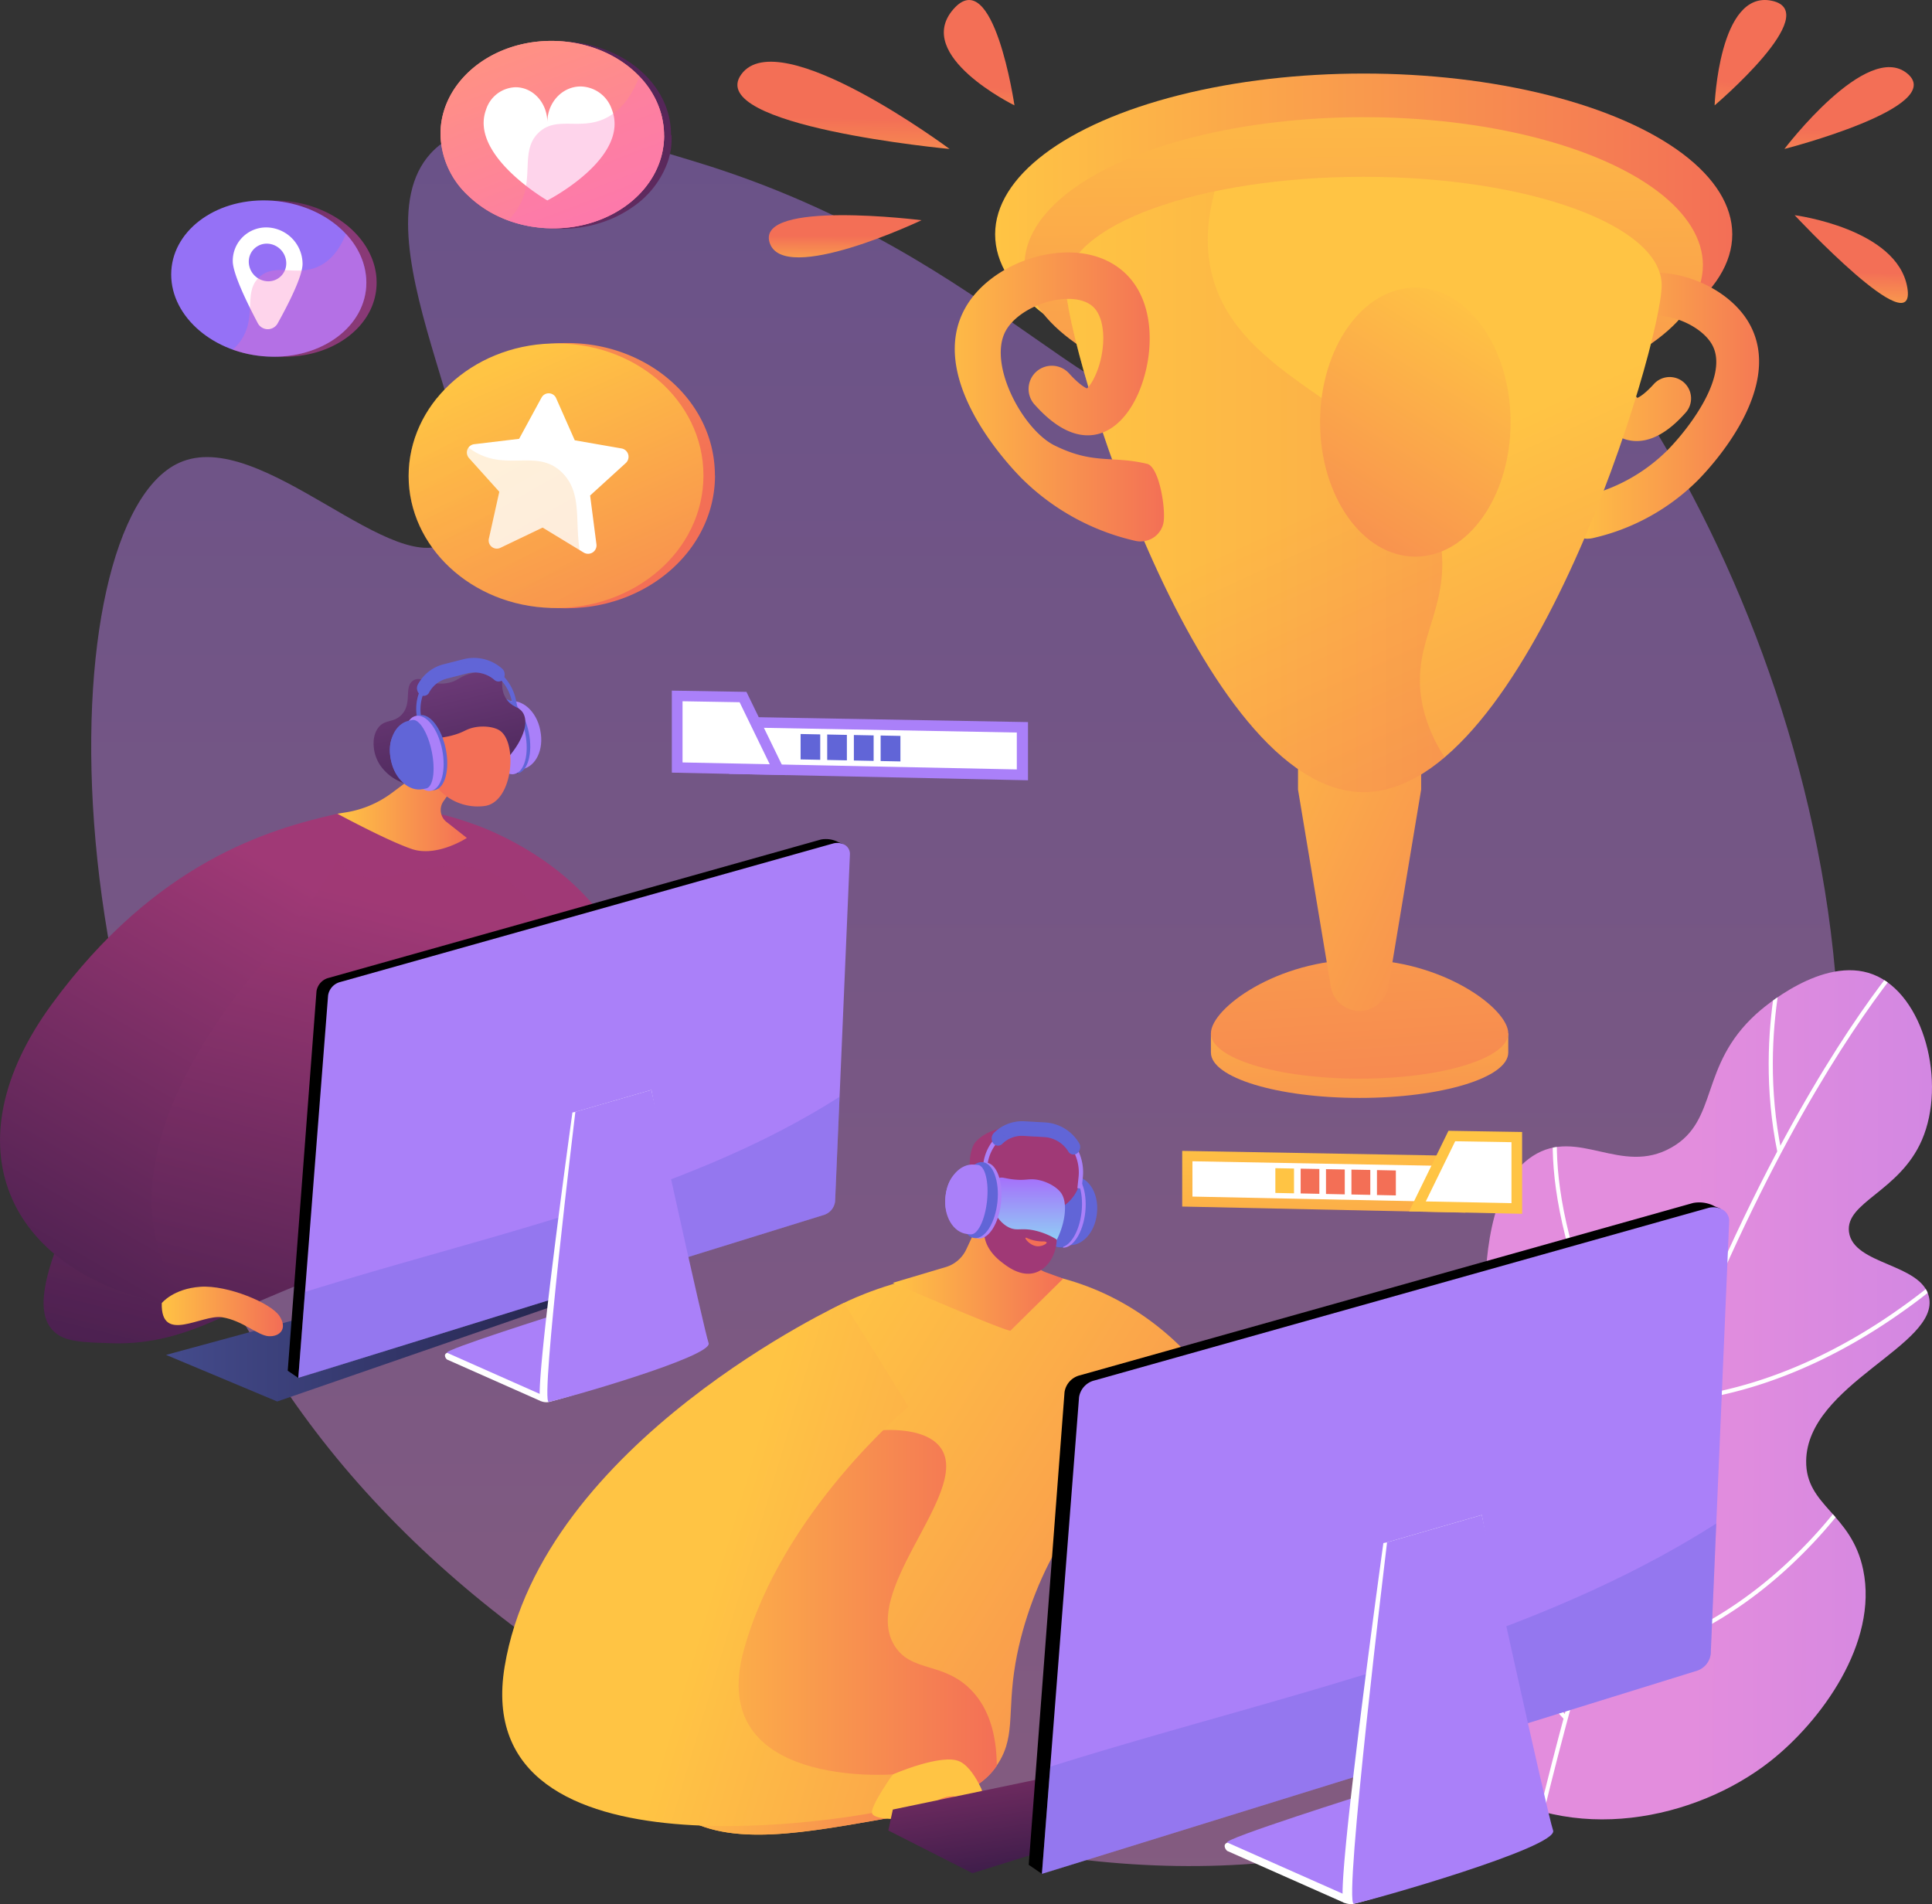 <svg xmlns="http://www.w3.org/2000/svg" xmlns:xlink="http://www.w3.org/1999/xlink" width="567.069" height="558.954" viewBox="0 0 567.069 558.954">
  <rect x="0" y="0" width="567.069" height="558.954" fill="#333333" stroke="none"/>
  <defs>
    <linearGradient id="linear-gradient" x1="0.573" y1="0.5" x2="2.494" y2="0.513" gradientUnits="objectBoundingBox">
      <stop offset="0" stop-color="#e38ddd"/>
      <stop offset="1" stop-color="#9571f6"/>
    </linearGradient>
    <linearGradient id="linear-gradient-2" x1="0.5" x2="0.5" y2="1" gradientUnits="objectBoundingBox">
      <stop offset="0" stop-color="#b37cff"/>
      <stop offset="1" stop-color="#f895e7"/>
    </linearGradient>
    <clipPath id="clip-path">
      <path id="Trazado_3497" data-name="Trazado 3497" d="M384.77,488.36c-31.464-21.91-37.043-70.238-22.456-83.687,7.584-6.992,17.48-1.651,24.346-9.987,7.6-9.224-.8-20.349-.194-45.254.307-12.868.877-36.212,14.257-44.821,13.266-8.541,25.907,5.922,40.676-2.471,13.972-7.937,7.994-23.891,24.916-39.241,1.571-1.423,19.484-17.286,34.276-11.558,15.031,5.819,21.557,31.874,14.314,48.6-6.582,15.191-22.581,18.231-21.4,27.023,1.3,9.679,21.169,9.167,23.458,18.994,3.314,14.189-35.768,25.622-36.03,48.2-.159,13.278,13.289,15.282,16.74,31.953,4.452,21.511-12.469,44.593-27.432,56.3-21.682,16.979-58.213,24.939-85.474,5.956Z" transform="translate(-354.652 -250.099)" fill="url(#linear-gradient)"/>
    </clipPath>
    <linearGradient id="linear-gradient-4" x1="0.196" y1="0.386" x2="1.222" y2="0.951" gradientUnits="objectBoundingBox">
      <stop offset="0" stop-color="#ffc444"/>
      <stop offset="1" stop-color="#f36f56"/>
    </linearGradient>
    <linearGradient id="linear-gradient-5" x1="0" y1="0.5" x2="1" y2="0.5" xlink:href="#linear-gradient-4"/>
    <linearGradient id="linear-gradient-6" x1="0.537" y1="0.486" x2="2.152" y2="1.096" xlink:href="#linear-gradient-4"/>
    <linearGradient id="linear-gradient-7" x1="0.933" y1="0.5" x2="0.942" y2="0.5" xlink:href="#linear-gradient-4"/>
    <linearGradient id="linear-gradient-8" x1="0.775" y1="0.927" x2="0.14" y2="-0.379" gradientUnits="objectBoundingBox">
      <stop offset="0" stop-color="#311944"/>
      <stop offset="1" stop-color="#a03976"/>
    </linearGradient>
    <linearGradient id="linear-gradient-9" x1="0" y1="0.5" x2="1" y2="0.5" xlink:href="#linear-gradient-4"/>
    <linearGradient id="linear-gradient-10" x1="38.963" y1="-7.506" x2="38.564" y2="-7.161" gradientUnits="objectBoundingBox">
      <stop offset="0" stop-color="#aa80f9"/>
      <stop offset="1" stop-color="#6165d7"/>
    </linearGradient>
    <linearGradient id="linear-gradient-11" x1="42.13" y1="-6.345" x2="42.977" y2="-7.23" xlink:href="#linear-gradient-10"/>
    <linearGradient id="linear-gradient-12" x1="408.985" y1="-6.682" x2="410.367" y2="-6.727" gradientUnits="objectBoundingBox">
      <stop offset="0" stop-color="#444b8c"/>
      <stop offset="1" stop-color="#3e4177"/>
    </linearGradient>
    <linearGradient id="linear-gradient-13" x1="21.98" y1="-14.423" x2="21.758" y2="-13.892" xlink:href="#linear-gradient-10"/>
    <linearGradient id="linear-gradient-14" x1="77.063" y1="-12.491" x2="78.046" y2="-12.491" gradientUnits="objectBoundingBox">
      <stop offset="0" stop-color="#6165d7"/>
      <stop offset="1" stop-color="#aa80f9"/>
    </linearGradient>
    <linearGradient id="linear-gradient-15" x1="143.714" y1="3.439" x2="143.714" y2="3.43" xlink:href="#linear-gradient-8"/>
    <linearGradient id="linear-gradient-16" x1="0.5" x2="0.5" y2="1" gradientUnits="objectBoundingBox">
      <stop offset="0" stop-color="#a56ffb"/>
      <stop offset="1" stop-color="#85fff1"/>
    </linearGradient>
    <linearGradient id="linear-gradient-17" x1="195.899" y1="3.571" x2="195.899" y2="3.56" xlink:href="#linear-gradient-8"/>
    <linearGradient id="linear-gradient-18" x1="750.169" y1="34.351" x2="750.169" y2="34.224" xlink:href="#linear-gradient-4"/>
    <linearGradient id="linear-gradient-19" x1="13.825" y1="-23.185" x2="14.134" y2="-24.216" xlink:href="#linear-gradient-10"/>
    <linearGradient id="linear-gradient-20" x1="15.989" y1="-45.759" x2="15.913" y2="-45.087" xlink:href="#linear-gradient-10"/>
    <linearGradient id="linear-gradient-21" x1="15.98" y1="-52.817" x2="15.903" y2="-52.041" xlink:href="#linear-gradient-10"/>
    <linearGradient id="linear-gradient-22" x1="21.172" y1="-13.291" x2="21.668" y2="-13.291" xlink:href="#linear-gradient-10"/>
    <linearGradient id="linear-gradient-23" x1="41.593" y1="-6.285" x2="40.805" y2="-6.052" xlink:href="#linear-gradient-10"/>
    <linearGradient id="linear-gradient-24" x1="37.722" y1="-6.972" x2="38.707" y2="-6.972" xlink:href="#linear-gradient-10"/>
    <linearGradient id="linear-gradient-25" x1="62.566" y1="-9.881" x2="63.548" y2="-9.881" xlink:href="#linear-gradient-10"/>
    <linearGradient id="linear-gradient-26" y1="0.5" x2="1" y2="0.5" gradientUnits="objectBoundingBox">
      <stop offset="0" stop-color="#444b8c"/>
      <stop offset="1" stop-color="#26264f"/>
    </linearGradient>
    <linearGradient id="linear-gradient-27" x1="0.309" y1="1.352" x2="0.635" y2="0.214" xlink:href="#linear-gradient-8"/>
    <linearGradient id="linear-gradient-28" x1="0.322" y1="1.354" x2="0.675" y2="0.195" xlink:href="#linear-gradient-8"/>
    <linearGradient id="linear-gradient-29" x1="0.052" y1="1.329" x2="0.603" y2="0.087" xlink:href="#linear-gradient-8"/>
    <linearGradient id="linear-gradient-30" x1="0" y1="0.5" x2="1" y2="0.5" xlink:href="#linear-gradient-4"/>
    <linearGradient id="linear-gradient-31" x1="0" y1="0.5" x2="1" y2="0.5" xlink:href="#linear-gradient-4"/>
    <linearGradient id="linear-gradient-32" x1="-56.413" y1="10.844" x2="-56.8" y2="11.19" xlink:href="#linear-gradient-10"/>
    <linearGradient id="linear-gradient-33" x1="-61.937" y1="10.549" x2="-61.122" y2="9.655" xlink:href="#linear-gradient-10"/>
    <linearGradient id="linear-gradient-34" x1="-620.292" y1="10.036" x2="-618.899" y2="9.991" xlink:href="#linear-gradient-12"/>
    <linearGradient id="linear-gradient-35" x1="-61.13" y1="9.936" x2="-61.553" y2="10.204" xlink:href="#linear-gradient-10"/>
    <linearGradient id="linear-gradient-36" x1="-114.393" y1="18.539" x2="-113.448" y2="18.539" xlink:href="#linear-gradient-14"/>
    <linearGradient id="linear-gradient-37" x1="0.839" y1="1.659" x2="0.375" y2="0.138" gradientUnits="objectBoundingBox">
      <stop offset="0" stop-color="#311944"/>
      <stop offset="1" stop-color="#6b3976"/>
    </linearGradient>
    <linearGradient id="linear-gradient-38" x1="155.811" y1="-86.295" x2="155.777" y2="-83.145" xlink:href="#linear-gradient-4"/>
    <linearGradient id="linear-gradient-39" x1="-24.673" y1="-3.948" x2="-24.363" y2="-4.889" xlink:href="#linear-gradient-10"/>
    <linearGradient id="linear-gradient-40" x1="-28.277" y1="-9.115" x2="-28.354" y2="-8.523" xlink:href="#linear-gradient-10"/>
    <linearGradient id="linear-gradient-41" x1="-28.283" y1="-10.696" x2="-28.36" y2="-10.01" xlink:href="#linear-gradient-10"/>
    <linearGradient id="linear-gradient-42" x1="-61.538" y1="9.991" x2="-60.594" y2="9.991" xlink:href="#linear-gradient-10"/>
    <linearGradient id="linear-gradient-43" x1="-65.042" y1="9.93" x2="-65.846" y2="10.162" xlink:href="#linear-gradient-10"/>
    <linearGradient id="linear-gradient-44" x1="-56.652" y1="10.736" x2="-55.697" y2="10.736" xlink:href="#linear-gradient-10"/>
    <linearGradient id="linear-gradient-45" x1="-93.165" y1="14.797" x2="-92.22" y2="14.797" xlink:href="#linear-gradient-10"/>
    <linearGradient id="linear-gradient-46" x1="-11.643" y1="0.186" x2="-12.164" y2="1.002" xlink:href="#linear-gradient-10"/>
    <linearGradient id="linear-gradient-47" x1="-12.566" y1="0.5" x2="-11.566" y2="0.5" xlink:href="#linear-gradient-10"/>
    <linearGradient id="linear-gradient-48" x1="-40.81" y1="-0.031" x2="-41.727" y2="1.058" xlink:href="#linear-gradient-10"/>
    <linearGradient id="linear-gradient-49" x1="-42.026" y1="0.126" x2="-42.689" y2="1.57" xlink:href="#linear-gradient-10"/>
    <linearGradient id="linear-gradient-50" x1="-11.738" y1="0.186" x2="-12.259" y2="1.002" xlink:href="#linear-gradient-10"/>
    <linearGradient id="linear-gradient-51" x1="-12.662" y1="0.5" x2="-11.662" y2="0.5" xlink:href="#linear-gradient-10"/>
    <linearGradient id="linear-gradient-52" x1="-41.141" y1="-0.03" x2="-42.059" y2="1.058" xlink:href="#linear-gradient-10"/>
    <linearGradient id="linear-gradient-53" x1="-42.353" y1="0.126" x2="-43.016" y2="1.57" xlink:href="#linear-gradient-10"/>
    <linearGradient id="linear-gradient-54" x1="0.339" y1="-0.493" x2="0.767" y2="2.282" xlink:href="#linear-gradient-4"/>
    <linearGradient id="linear-gradient-55" x1="-0.166" y1="-3.265" x2="0.908" y2="2.993" xlink:href="#linear-gradient-4"/>
    <linearGradient id="linear-gradient-56" x1="-0.487" y1="-0.696" x2="2.104" y2="1.978" xlink:href="#linear-gradient-4"/>
    <linearGradient id="linear-gradient-57" x1="0" y1="0.5" x2="1" y2="0.5" xlink:href="#linear-gradient-4"/>
    <linearGradient id="linear-gradient-58" x1="0.476" y1="-0.389" x2="0.548" y2="2.304" xlink:href="#linear-gradient-4"/>
    <linearGradient id="linear-gradient-59" x1="0" y1="0.5" x2="1" y2="0.5" xlink:href="#linear-gradient-4"/>
    <linearGradient id="linear-gradient-60" x1="0.602" y1="0.458" x2="1.137" y2="1.668" xlink:href="#linear-gradient-4"/>
    <linearGradient id="linear-gradient-61" x1="0" y1="0.5" x2="1" y2="0.5" xlink:href="#linear-gradient-4"/>
    <linearGradient id="linear-gradient-62" x1="0" y1="0.5" x2="1" y2="0.5" xlink:href="#linear-gradient-4"/>
    <linearGradient id="linear-gradient-63" x1="0.726" y1="-0.008" x2="-0.022" y2="1.671" xlink:href="#linear-gradient-4"/>
    <linearGradient id="linear-gradient-64" x1="0.478" y1="1.572" x2="0.497" y2="0.756" xlink:href="#linear-gradient-4"/>
    <linearGradient id="linear-gradient-65" x1="0.476" y1="1.85" x2="0.492" y2="0.85" xlink:href="#linear-gradient-4"/>
    <linearGradient id="linear-gradient-66" x1="0.456" y1="1.823" x2="0.492" y2="0.832" xlink:href="#linear-gradient-4"/>
    <linearGradient id="linear-gradient-67" x1="0.447" y1="1.643" x2="0.485" y2="0.783" xlink:href="#linear-gradient-4"/>
    <linearGradient id="linear-gradient-68" x1="0.4" y1="1.764" x2="0.48" y2="0.816" xlink:href="#linear-gradient-4"/>
    <linearGradient id="linear-gradient-69" x1="0.412" y1="1.688" x2="0.489" y2="0.788" xlink:href="#linear-gradient-4"/>
    <linearGradient id="linear-gradient-70" x1="-0.164" y1="-0.988" x2="0.574" y2="0.666" xlink:href="#linear-gradient-4"/>
    <linearGradient id="linear-gradient-71" x1="0.306" y1="0.097" x2="1.026" y2="1.586" xlink:href="#linear-gradient-4"/>
    <linearGradient id="linear-gradient-72" x1="0.162" y1="-0.012" x2="1.216" y2="1.958" xlink:href="#linear-gradient-4"/>
    <linearGradient id="linear-gradient-73" x1="1.222" y1="-1.643" x2="-0.279" y2="2.821" gradientUnits="objectBoundingBox">
      <stop offset="0" stop-color="#311944"/>
      <stop offset="1" stop-color="#893976"/>
    </linearGradient>
    <linearGradient id="linear-gradient-74" x1="0.314" y1="0.088" x2="1.003" y2="1.612" gradientUnits="objectBoundingBox">
      <stop offset="0" stop-color="#ff9085"/>
      <stop offset="1" stop-color="#fb6fbb"/>
    </linearGradient>
    <linearGradient id="linear-gradient-76" x1="-93.966" y1="-0.017" x2="-93" y2="1.976" xlink:href="#linear-gradient-74"/>
    <linearGradient id="linear-gradient-77" x1="-0.008" y1="0.35" x2="0.749" y2="0.573" xlink:href="#linear-gradient-73"/>
    <linearGradient id="linear-gradient-78" x1="-71.765" y1="0.094" x2="-71.116" y2="1.596" xlink:href="#linear-gradient"/>
    <linearGradient id="linear-gradient-79" x1="-105.489" y1="-0.027" x2="-104.561" y2="2" xlink:href="#linear-gradient-74"/>
    <linearGradient id="linear-gradient-80" x1="3.058" y1="-0.933" x2="4.17" y2="4.439" xlink:href="#linear-gradient-4"/>
    <linearGradient id="linear-gradient-81" x1="7.39" y1="0.123" x2="8.678" y2="1.972" xlink:href="#linear-gradient-4"/>
    <linearGradient id="linear-gradient-82" x1="418.63" y1="0.5" x2="419.628" y2="0.5" xlink:href="#linear-gradient-4"/>
    <linearGradient id="linear-gradient-83" x1="46.45" y1="-1.461" x2="39.745" y2="3.337" xlink:href="#linear-gradient-4"/>
    <linearGradient id="linear-gradient-84" x1="45.576" y1="-0.968" x2="38.882" y2="3.834" xlink:href="#linear-gradient-4"/>
    <linearGradient id="linear-gradient-85" x1="44.706" y1="-0.472" x2="38.023" y2="4.333" xlink:href="#linear-gradient-4"/>
    <linearGradient id="linear-gradient-86" x1="43.928" y1="0.025" x2="37.244" y2="4.825" xlink:href="#linear-gradient-4"/>
    <linearGradient id="linear-gradient-87" x1="29.077" y1="-0.912" x2="30.146" y2="4.383" xlink:href="#linear-gradient-10"/>
    <linearGradient id="linear-gradient-88" x1="77.788" y1="0.136" x2="79.043" y2="1.938" xlink:href="#linear-gradient-10"/>
    <linearGradient id="linear-gradient-89" x1="437.909" y1="-1.518" x2="431.195" y2="3.421" xlink:href="#linear-gradient-10"/>
    <linearGradient id="linear-gradient-90" x1="440.782" y1="-1.007" x2="434.069" y2="3.928" xlink:href="#linear-gradient-10"/>
    <linearGradient id="linear-gradient-91" x1="444.535" y1="-0.497" x2="437.811" y2="4.434" xlink:href="#linear-gradient-10"/>
    <linearGradient id="linear-gradient-92" x1="447.427" y1="0.014" x2="440.706" y2="4.94" xlink:href="#linear-gradient-10"/>
  </defs>
  <g id="Grupo_1928" data-name="Grupo 1928" transform="translate(-1011.147 -199.637)">
    <path id="Trazado_3146" data-name="Trazado 3146" d="M177.652,11.139c-26.232-8-62.857-19.157-78.033-2.518-23.714,26,25.432,97.426,6.193,113.331-16.23,13.417-55.864-33.559-80.037-22.516-38.283,17.488-41.744,182.306,44.116,289.473,87.919,109.735,275.117,166.041,375.3,81.85,74.872-62.921,69.15-177.426,67.571-209.033C506.109,128.64,416.868,10.087,378.305,19.954c-22.808,5.835-14.641,53.205-44.48,63.978-34.9,12.6-65.558-45.176-156.176-72.792Z" transform="translate(1037.918 236.067)" opacity="0.419" fill="url(#linear-gradient-2)"/>
    <g id="catalogoTRC" transform="translate(1011.143 199.636)" style="mix-blend-mode: normal;isolation: isolate">
      <g id="b" transform="translate(0.004 0)">
        <g id="c">
          <g id="Grupo_1811" data-name="Grupo 1811" transform="translate(403.854 284.8)">
            <path id="Trazado_3490" data-name="Trazado 3490" d="M384.77,488.36c-31.464-21.91-37.043-70.238-22.456-83.687,7.584-6.992,17.48-1.651,24.346-9.987,7.6-9.224-.8-20.349-.194-45.254.307-12.868.877-36.212,14.257-44.821,13.266-8.541,25.907,5.922,40.676-2.471,13.972-7.937,7.994-23.891,24.916-39.241,1.571-1.423,19.484-17.286,34.276-11.558,15.031,5.819,21.557,31.874,14.314,48.6-6.582,15.191-22.581,18.231-21.4,27.023,1.3,9.679,21.169,9.167,23.458,18.994,3.314,14.189-35.768,25.622-36.03,48.2-.159,13.278,13.289,15.282,16.74,31.953,4.452,21.511-12.469,44.593-27.432,56.3-21.682,16.979-58.213,24.939-85.474,5.956Z" transform="translate(-354.652 -250.099)" fill="url(#linear-gradient)"/>
            <g id="Grupo_1810" data-name="Grupo 1810" clip-path="url(#clip-path)">
              <g id="Grupo_1809" data-name="Grupo 1809" transform="translate(3.995 -14.256)" style="mix-blend-mode: soft-light;isolation: isolate">
                <path id="Trazado_3491" data-name="Trazado 3491" d="M395.624,510.132l-1.184-.273c10.67-45.823,23.31-88.424,37.545-126.595,11.4-30.553,23.834-58.349,36.987-82.65,22.411-41.393,39.332-58.463,39.5-58.634l.854.865c-.171.171-17,17.161-39.332,58.429-20.611,38.091-50.242,105.254-74.372,208.858Z" transform="translate(-353.126 -236.97)" fill="#fff"/>
                <path id="Trazado_3492" data-name="Trazado 3492" d="M458.442,305.267c-7.527-36.907,3.94-67.38,4.054-67.687l1.139.433c-.114.3-11.456,30.462-4,67l-1.2.239Z" transform="translate(-344.601 -237.58)" fill="#fff"/>
                <path id="Trazado_3493" data-name="Trazado 3493" d="M429.031,383.095c-20.3-35.654-26.556-61.117-28.23-76.2-1.822-16.432,1.161-24.3,1.287-24.62l1.127.444c-.034.08-3.006,8.005-1.2,24.187,1.674,14.952,7.9,40.209,28.059,75.6l-1.059.6Z" transform="translate(-352.325 -231.379)" fill="#fff"/>
                <path id="Trazado_3494" data-name="Trazado 3494" d="M409.449,454.88c-48.59-52.758-51.266-94.972-51.289-95.393l1.218-.057c0,.1.729,11.046,7.709,28.537,6.149,15.407,18.641,39.378,43.25,66.093l-.888.82Z" transform="translate(-358.16 -220.674)" fill="#fff"/>
                <path id="Trazado_3495" data-name="Trazado 3495" d="M442.621,366.1a111.783,111.783,0,0,1-12.72,1.708l-.091-1.207c28.389-2.129,52.553-15.453,67.824-26.26a165.841,165.841,0,0,0,26.6-23.162l.922.8a166.625,166.625,0,0,1-26.818,23.356c-13.061,9.247-32.591,20.315-55.719,24.779Z" transform="translate(-348.219 -226.536)" fill="#fff"/>
                <path id="Trazado_3496" data-name="Trazado 3496" d="M414.291,436.6q-3.348.649-6.832,1.059l-.148-1.207c29.471-3.519,51.369-20.076,64.544-33.354a137.134,137.134,0,0,0,21.761-28.252l1.07.569a137.843,137.843,0,0,1-21.966,28.537c-12.276,12.367-32.056,27.558-58.429,32.637Z" transform="translate(-351.341 -218.534)" fill="#fff"/>
              </g>
            </g>
          </g>
          <g id="Grupo_1829" data-name="Grupo 1829" transform="translate(0 193.104)">
            <g id="Grupo_1818" data-name="Grupo 1818" transform="translate(147.411 136.012)">
              <path id="Trazado_3498" data-name="Trazado 3498" d="M315.521,473.578c7.561-5.25,23.595-18.038,30.723-39.913,11.308-34.686-5.045-75.977-37.066-95.347-37.943-22.969-78.972-3.7-83.948-1.264-28.389,13.915-40.255,38.524-46.882,52.268-11.638,24.13-27.66,75.863-4.122,95.985,13.779,11.775,35.552,7.971,61.139,3.5,25.9-4.521,32.534-12.913,34.208-15.214,6.354-8.757,3.382-15.533,5.99-30.735,4.236-24.62,19.757-51.79,31.555-50.925,9.611.706,16.546,20,17.81,33.229,2.152,22.57-11.091,39.2-14.622,43.364,1.731,1.685,3.462,3.382,5.193,5.067Z" transform="translate(-124.923 -283.721)" fill="url(#linear-gradient-4)"/>
              <path id="Trazado_3499" data-name="Trazado 3499" d="M239.738,432.037c-10.317-16.318,22.24-45.163,13.619-57.974-6.081-9.042-29.812-5.876-45.926,2.539-29.072,15.168-36.816,49.194-39.594,61.458a115.493,115.493,0,0,0-2.813,28.674,31.528,31.528,0,0,0,8.837,12.822c13.779,11.775,35.552,7.971,61.139,3.5,25.9-4.521,32.534-12.913,34.208-15.214.171-.228.319-.456.478-.683-.068-8.518-2.016-16.478-7.447-22.126-8.062-8.393-17.582-5.215-22.49-12.982Z" transform="translate(-124.525 -277.972)" fill="url(#linear-gradient-5)"/>
              <path id="Trazado_3500" data-name="Trazado 3500" d="M244.1,474.255s-54.865,4.339-43.785-36.315,48.408-71.593,48.408-71.593L229.773,335.84S141.11,376.7,130.167,442.586s107.817,43,107.817,43l6.115-11.342Z" transform="translate(-129.454 -282.519)" fill="url(#linear-gradient-6)"/>
              <path id="Trazado_3501" data-name="Trazado 3501" d="M259.1,467.874s-3.337-11.16-8.529-13.711-19.689,3.769-19.689,3.769-6.5,9.087-6.115,11.342,12.094,2.779,16.193-1.389,9.714-4.749,12.139-1.162,6,1.162,6,1.162Z" transform="translate(-116.233 -266.186)" fill="url(#linear-gradient-7)"/>
              <path id="Trazado_3502" data-name="Trazado 3502" d="M228.97,474.883l24.7,12.526,96.976-30.257-.262-5.022-30.53-2.061-89.562,18.664Z" transform="translate(-115.647 -266.67)" fill="url(#linear-gradient-8)"/>
              <path id="Trazado_3503" data-name="Trazado 3503" d="M257.4,311.32l-5.694,12.207a9.738,9.738,0,0,1-6.058,5.227l-15.533,4.623s33.935,14.644,34.572,14.007,15.453-15.248,15.453-15.248l-5.079-1.845a8.212,8.212,0,0,1-5.386-7.2l-.581-9.383-11.706-2.38Z" transform="translate(-115.487 -285.921)" fill="url(#linear-gradient-9)"/>
              <g id="Grupo_1817" data-name="Grupo 1817" transform="translate(130.008)">
                <g id="Grupo_1812" data-name="Grupo 1812" transform="translate(27.909 14.386)">
                  <path id="Trazado_3504" data-name="Trazado 3504" d="M276.951,303.15l.991.1c4.065.433,6.878,5.227,6.3,10.716l-.034.307c-.581,5.477-4.35,9.577-8.415,9.144l-.991-.1c-2.05-.216-3.223-4.908-2.63-10.477s2.733-9.9,4.783-9.679Z" transform="translate(-267.591 -301.44)" fill="url(#linear-gradient-10)"/>
                  <path id="Trazado_3505" data-name="Trazado 3505" d="M270.126,312.707c-.649,6.092,1.2,11.285,4.225,11.6s6.092-4.35,6.741-10.442-1.355-11.3-4.384-11.627-5.933,4.361-6.582,10.454Z" transform="translate(-267.872 -301.569)" fill="url(#linear-gradient-11)"/>
                  <rect id="Rectángulo_728" data-name="Rectángulo 728" width="1.162" height="22.183" transform="matrix(0.994, 0.106, -0.106, 0.994, 7.836, 0.584)" fill="url(#linear-gradient-12)"/>
                  <ellipse id="Elipse_229" data-name="Elipse 229" cx="11.091" cy="5.512" rx="11.091" ry="5.512" transform="matrix(0.106, -0.994, 0.994, 0.106, 0, 22.057)" fill="url(#linear-gradient-13)"/>
                  <path id="Trazado_3506" data-name="Trazado 3506" d="M271.368,312.263c-.353,3.314.695,6.138,2.334,6.32s3.268-2.369,3.621-5.682-.695-6.138-2.334-6.32S271.721,308.95,271.368,312.263Z" transform="translate(-267.691 -300.966)" opacity="0.6" fill="url(#linear-gradient-14)" style="mix-blend-mode: multiply;isolation: isolate"/>
                </g>
                <path id="Trazado_3507" data-name="Trazado 3507" d="M277.811,313.492a11.834,11.834,0,0,0,4.236-13.289c-1.526-4.191-5.512-6.126-7.9-7.277-6.9-3.348-16.9-3.633-22.194,1.674-3.132,3.132-1.788,12.447-1.64,14.086.171,1.856,1.275,2.87,2.05,4.509,1.082,2.277,2.767,5.876,5.489,11.866a28.562,28.562,0,0,1,3.223-4.134,25.861,25.861,0,0,1,5.272-4.327c5.238-3.1,7.835-.74,11.456-3.086Z" transform="translate(-242.751 -288.81)" fill="url(#linear-gradient-15)"/>
                <path id="Trazado_3508" data-name="Trazado 3508" d="M253.208,317.318s2.152,9.19,11.695,11.968c8.575,2.505,16.034-15.4,11.98-21.2-1.355-1.936-4.76-3.758-7.937-4.008-1.879-.148-2.7.342-5.762.046-2.824-.273-3.462-.809-4.464-.456-1.253.456-2.642,2.175-2.813,8.108-1.059-2.141-2.767-3.439-4.339-3.3a2.854,2.854,0,0,0-1.469.66c-1.868,1.663-.82,5.033,3.109,8.176Z" transform="translate(-242.847 -287)" fill="url(#linear-gradient-16)"/>
                <path id="Trazado_3509" data-name="Trazado 3509" d="M258.42,302.6c.307.433-1.423,1.469-2.221,3.507-1.537,3.963,1,10.306,5.136,12.253,2.448,1.15,3.644-.08,7.971.991a21.131,21.131,0,0,1,6,2.539c-.182,4.908-2.927,8.871-6.662,9.827-4.02,1.013-7.743-1.822-9.292-3.018-1.036-.8-4.373-3.337-5.193-7.368-.854-4.213,1.845-5.591.307-8.78-.774-1.606-2.141-2.676-2.87-5.512a11.682,11.682,0,0,1-.319-1.856c2.9-1.458,6.707-3.223,7.14-2.585Z" transform="translate(-242.559 -287.15)" fill="url(#linear-gradient-17)"/>
                <path id="Trazado_3510" data-name="Trazado 3510" d="M269.891,320.132a11.049,11.049,0,0,1-5.2-1.025c-.148-.068-.33-.08-.376,0-.171.262,1.4,2.277,3.428,2.448,1.435.114,2.87-.729,2.8-1.1-.034-.159-.33-.251-.649-.3Z" transform="translate(-240.753 -284.849)" fill="url(#linear-gradient-18)"/>
                <g id="Grupo_1814" data-name="Grupo 1814" transform="translate(10.702)">
                  <path id="Trazado_3511" data-name="Trazado 3511" d="M254.273,305.642l-1.253-.148.444-3.872c.763-6.684,5.99-11.661,11.9-11.331l6.32.353a11.093,11.093,0,0,1,8.381,4.692,14.462,14.462,0,0,1,2.642,10.2l-.33,3.1-1.253-.137.33-3.1a12.988,12.988,0,0,0-2.357-9.133,9.985,9.985,0,0,0-7.5-4.2l-6.32-.353c-5.238-.3-9.873,4.122-10.545,10.044l-.444,3.872Z" transform="translate(-253.02 -288.841)" fill="url(#linear-gradient-19)"/>
                  <g id="Grupo_1813" data-name="Grupo 1813" transform="translate(2.958)">
                    <path id="Trazado_3512" data-name="Trazado 3512" d="M279.454,298.791a1.818,1.818,0,0,1-1.321-.843,8.94,8.94,0,0,0-7.015-4.27l-6.32-.353a8.131,8.131,0,0,0-6.092,2.346,1.734,1.734,0,0,1-2.665-.228,2.368,2.368,0,0,1,.273-3.029,11.754,11.754,0,0,1,8.768-3.382l6.32.353a12.493,12.493,0,0,1,9.816,5.978,2.361,2.361,0,0,1-.444,3.006,1.711,1.711,0,0,1-1.332.421Z" transform="translate(-255.617 -289.016)" fill="url(#linear-gradient-20)"/>
                    <path id="Trazado_3513" data-name="Trazado 3513" d="M277.267,294c-4.464-2.027-4.339-3.439-6.741-3.8-4.5-.683-6.844,3.951-11.171,2.847a6.776,6.776,0,0,1-2.494-1.275c-.182.159-.364.319-.535.478a2.368,2.368,0,0,0-.273,3.029,1.734,1.734,0,0,0,2.665.228,8.131,8.131,0,0,1,6.092-2.346l6.32.353a8.939,8.939,0,0,1,7.015,4.27,1.8,1.8,0,0,0,1.321.843,1.817,1.817,0,0,0,1.332-.421,2.355,2.355,0,0,0,.592-2.733,27.37,27.37,0,0,1-4.111-1.48Z" transform="translate(-255.616 -288.861)" opacity="0.3" fill="url(#linear-gradient-21)" style="mix-blend-mode: multiply;isolation: isolate"/>
                  </g>
                </g>
                <g id="Grupo_1816" data-name="Grupo 1816" transform="translate(0 11.543)">
                  <g id="Grupo_1815" data-name="Grupo 1815">
                    <ellipse id="Elipse_230" data-name="Elipse 230" cx="11.217" cy="5.568" rx="11.217" ry="5.568" transform="matrix(0.106, -0.994, 0.994, 0.106, 4.157, 22.306)" fill="url(#linear-gradient-22)"/>
                    <path id="Trazado_3514" data-name="Trazado 3514" d="M258.456,311.313c-.66,6.161-3.667,10.886-6.73,10.556s-5.01-5.58-4.35-11.74,3.667-10.886,6.73-10.556S259.116,305.152,258.456,311.313Z" transform="translate(-243.119 -299.096)" fill="url(#linear-gradient-23)"/>
                    <path id="Trazado_3515" data-name="Trazado 3515" d="M253.242,300.316l-1-.1c-4.111-.444-7.914,3.7-8.506,9.235l-.034.307c-.592,5.546,2.255,10.385,6.366,10.83l1,.1c2.073.216,4.236-4.156,4.84-9.793s-.592-10.374-2.665-10.59Z" transform="translate(-243.622 -299.01)" fill="url(#linear-gradient-24)"/>
                  </g>
                  <path id="Trazado_3516" data-name="Trazado 3516" d="M251.064,309.945c-.433,4.065-2.426,7.174-4.453,6.958s-3.314-3.69-2.881-7.743,2.426-7.174,4.453-6.958S251.5,305.891,251.064,309.945Z" transform="translate(-243.618 -298.731)" fill="url(#linear-gradient-25)"/>
                </g>
              </g>
            </g>
            <g id="Grupo_1826" data-name="Grupo 1826">
              <path id="Trazado_3517" data-name="Trazado 3517" d="M42.81,352.263l90.576-24.643,25.565,5.284v4.156L75.435,365.939Z" transform="translate(5.935 -147.648)" fill="url(#linear-gradient-26)"/>
              <path id="Trazado_3518" data-name="Trazado 3518" d="M63.655,357.773c-7.732,3.382-18.2,8.028-32.306,7.607-8.985-.273-13.893-.421-17.1-3.485-10.7-10.215,7.914-43.694,45.6-110.254,12.048-21.283,19.974-34.105,35.859-40.118,18.049-6.832,35.392-.752,41.769,1.492,4.5,1.571,41.018,15.043,47.827,49.729,5.568,28.343-10.943,59.477-41.177,74.121-1.8-2.539-3.587-5.067-5.386-7.607a54.225,54.225,0,0,0,8.233-27.877c.159-14.462-5.625-31.566-10.454-31.361-7.7.33,1.366,44.047-25.03,67.471-4.27,3.792-1.606.068-47.827,20.27Z" transform="translate(1.556 -164.193)" fill="url(#linear-gradient-27)"/>
              <path id="Trazado_3519" data-name="Trazado 3519" d="M171.676,283.309c-1.663-11.581-6.821-47.577-29.141-56.379-17.5-6.912-34.812,7.14-43.079-1.583-3.348-3.53-3.621-9.11-2.824-14.5-.307.114-.626.216-.934.33C79.8,217.193,71.888,230.015,59.84,251.3c-37.67,66.548-56.288,100.039-45.6,110.254,3.211,3.063,8.119,3.211,17.1,3.485,14.109.421,24.574-4.225,32.306-7.607,46.233-20.2,43.557-16.478,47.827-20.27,26.4-23.424,17.332-67.141,25.03-67.471,4.828-.2,10.613,16.9,10.454,31.361a54.264,54.264,0,0,1-8.233,27.877c1.8,2.539,3.587,5.067,5.386,7.607a77.987,77.987,0,0,0,27.546-22.115,110.014,110.014,0,0,0,.011-31.111Z" transform="translate(1.557 -163.849)" opacity="0.3" fill="url(#linear-gradient-28)" style="mix-blend-mode: multiply;isolation: isolate"/>
              <path id="Trazado_3520" data-name="Trazado 3520" d="M47.485,353.438l6.07-2.517S19.609,316.554,83.276,246.487c0,0,31.361-40.186,15.76-36.69-20.213,4.521-53.271,14.177-83.766,55.81s-13,78.061,32.215,87.832Z" transform="translate(-0.004 -164.025)" fill="url(#linear-gradient-29)"/>
              <path id="Trazado_3521" data-name="Trazado 3521" d="M41.7,336.5s3.359-4.236,11.342-4.794,20.68,4.76,23.185,8.552.114,6.126-3.109,5.956-7.664-4.6-13.676-5.557-18.061,8.005-17.742-4.168Z" transform="translate(5.78 -147.086)" fill="url(#linear-gradient-30)"/>
              <path id="Trazado_3522" data-name="Trazado 3522" d="M119.014,214.307a4.49,4.49,0,0,1-.888-6.138l4.077-5.751-4.259-7.869-14.975,11.205a30.569,30.569,0,0,1-13.517,5.717l-2.482.4s14.428,7.823,21.818,10.351,16.182-3.245,16.182-3.245l-5.956-4.68Z" transform="translate(12.062 -166.111)" fill="url(#linear-gradient-31)"/>
              <g id="Grupo_1825" data-name="Grupo 1825" transform="translate(109.653)">
                <g id="Grupo_1819" data-name="Grupo 1819" transform="translate(33.275 12.122)">
                  <path id="Trazado_3523" data-name="Trazado 3523" d="M130.533,181.027l.968-.194c4-.809,8.142,2.9,9.235,8.3l.057.307c1.093,5.4-1.253,10.442-5.261,11.251l-.968.194c-2.016.41-4.555-3.7-5.671-9.19s-.387-10.26,1.64-10.67Z" transform="translate(-125.121 -180.151)" fill="url(#linear-gradient-32)"/>
                  <path id="Trazado_3524" data-name="Trazado 3524" d="M126.885,192.234c1.218,6,4.555,10.4,7.527,9.793s4.487-5.978,3.268-11.991-4.7-10.363-7.687-9.759-4.327,5.944-3.109,11.957Z" transform="translate(-125.39 -180.221)" fill="url(#linear-gradient-33)"/>
                  <rect id="Rectángulo_729" data-name="Rectángulo 729" width="1.162" height="22.183" transform="matrix(0.98, -0.199, 0.199, 0.98, 3.611, 0.27)" fill="url(#linear-gradient-34)"/>
                  <path id="Trazado_3525" data-name="Trazado 3525" d="M125.953,192.425c1.218,6,4.623,10.374,7.607,9.77s4.407-5.967,3.188-11.968-4.623-10.374-7.607-9.77-4.407,5.967-3.188,11.968Z" transform="translate(-125.517 -180.196)" fill="url(#linear-gradient-35)"/>
                  <path id="Trazado_3526" data-name="Trazado 3526" d="M128.1,191.317c.66,3.268,2.517,5.648,4.134,5.318s2.4-3.245,1.731-6.514-2.517-5.648-4.134-5.318S127.427,188.049,128.1,191.317Z" transform="translate(-125.192 -179.589)" opacity="0.6" fill="url(#linear-gradient-36)" style="mix-blend-mode: multiply;isolation: isolate"/>
                </g>
                <g id="Grupo_1820" data-name="Grupo 1820" transform="translate(0 3.635)">
                  <path id="Trazado_3527" data-name="Trazado 3527" d="M123.05,206.192a30.341,30.341,0,0,1-8.552,1.082c-3.724-.057-10.522-.228-14.929-4.976a11.448,11.448,0,0,1-3.075-5.9c-.148-.9-.706-4.156,1.1-6.65,1.959-2.7,4.43-1.423,6.81-3.8,3.393-3.382.672-8.222,3.485-10.135,2.482-1.685,4.988,1.811,10.454.638,2.972-.638,2.961-1.833,6.969-2.847,2.665-.672,6.013-1.526,7.789.1,1.719,1.571.137,3.781,1.811,6.924,1.685,3.166,4.134,2.539,5.375,4.9,2.289,4.373-2.972,12.515-8.62,16.66a26.6,26.6,0,0,1-8.632,4.031Z" transform="translate(-96.296 -172.768)" fill="url(#linear-gradient-37)"/>
                  <path id="Trazado_3528" data-name="Trazado 3528" d="M112.919,204.543a15.539,15.539,0,0,0,14.257,6.092c8.529-.888,10-18.664,4.6-22.194-1.8-1.184-5.432-1.549-8.4-.66-1.754.524-2.357,1.23-5.238,2.038-2.665.752-3.4.5-4.225,1.162-1.013.82-1.776,2.767-.171,7.892-1.617-1.458-3.564-1.97-4.965-1.3a2.974,2.974,0,0,0-1.15,1.07c-1.23,2.084.752,4.589,5.284,5.9Z" transform="translate(-94.775 -170.754)" fill="url(#linear-gradient-38)"/>
                </g>
                <g id="Grupo_1822" data-name="Grupo 1822" transform="translate(12.513)">
                  <path id="Trazado_3529" data-name="Trazado 3529" d="M109.545,190.723l-1.241.239-.752-3.826c-1.287-6.6,2.186-12.925,7.914-14.394l6.138-1.571a11.126,11.126,0,0,1,9.406,1.936,14.5,14.5,0,0,1,5.6,8.928l.41,2.027-1.458-.82-.194-.945a12.961,12.961,0,0,0-5.01-7.994,9.955,9.955,0,0,0-8.427-1.731l-6.138,1.571c-5.079,1.31-8.165,6.912-7.015,12.765l.752,3.826Z" transform="translate(-107.285 -169.402)" fill="url(#linear-gradient-39)"/>
                  <g id="Grupo_1821" data-name="Grupo 1821" transform="translate(0.232)">
                    <path id="Trazado_3530" data-name="Trazado 3530" d="M131.745,176.481a1.791,1.791,0,0,1-1.515-.41,8.919,8.919,0,0,0-7.983-1.947L116.11,175.7a8.138,8.138,0,0,0-5.09,4.077,1.741,1.741,0,0,1-2.608.592,2.361,2.361,0,0,1-.649-2.972,11.754,11.754,0,0,1,7.334-5.876l6.138-1.571a12.5,12.5,0,0,1,11.16,2.733,2.373,2.373,0,0,1,.49,3.006,1.779,1.779,0,0,1-1.139.809Z" transform="translate(-107.489 -169.576)" fill="url(#linear-gradient-40)"/>
                    <path id="Trazado_3531" data-name="Trazado 3531" d="M128.26,172.541c-4.862-.581-5.17-1.959-7.573-1.583-4.5.706-5.329,5.842-9.793,6.092a6.723,6.723,0,0,1-2.767-.467c-.125.2-.251.41-.364.615a2.374,2.374,0,0,0,.649,2.972,1.727,1.727,0,0,0,2.608-.592,8.1,8.1,0,0,1,5.09-4.077l6.138-1.571a8.927,8.927,0,0,1,7.983,1.947,1.81,1.81,0,0,0,1.515.41,1.779,1.779,0,0,0,1.139-.809,2.388,2.388,0,0,0-.262-2.79,26.8,26.8,0,0,1-4.361-.159Z" transform="translate(-107.488 -169.393)" opacity="0.3" fill="url(#linear-gradient-41)" style="mix-blend-mode: multiply;isolation: isolate"/>
                  </g>
                </g>
                <g id="Grupo_1824" data-name="Grupo 1824" transform="translate(4.771 15.924)">
                  <g id="Grupo_1823" data-name="Grupo 1823" transform="translate(0.018)">
                    <path id="Trazado_3532" data-name="Trazado 3532" d="M116.284,194.251c1.23,6.07-.2,11.49-3.223,12.1s-6.457-3.815-7.7-9.884.2-11.49,3.223-12.1,6.457,3.815,7.7,9.884Z" transform="translate(-99.889 -183.456)" fill="url(#linear-gradient-42)"/>
                    <ellipse id="Elipse_231" data-name="Elipse 231" cx="5.568" cy="11.217" rx="5.568" ry="11.217" transform="translate(2.184 2.22) rotate(-11.5)" fill="url(#linear-gradient-43)"/>
                    <path id="Trazado_3533" data-name="Trazado 3533" d="M107.07,185.613l-.979.2c-4.043.82-6.423,5.921-5.318,11.376l.057.307c1.116,5.466,5.3,9.224,9.338,8.4l.979-.2c2.038-.41,2.779-5.25,1.651-10.8s-3.7-9.7-5.739-9.292Z" transform="translate(-100.503 -183.279)" fill="url(#linear-gradient-44)"/>
                  </g>
                  <path id="Trazado_3534" data-name="Trazado 3534" d="M107.995,195.278c.809,4.008-.137,7.573-2.141,7.983s-4.27-2.517-5.079-6.514.137-7.573,2.141-7.983S107.186,191.281,107.995,195.278Z" transform="translate(-100.486 -182.843)" fill="url(#linear-gradient-45)"/>
                </g>
              </g>
            </g>
            <g id="Grupo_1827" data-name="Grupo 1827" transform="translate(301.934 159.839)">
              <path id="Trazado_3535" data-name="Trazado 3535" d="M265.161,504.381l10.511-138.734a6.009,6.009,0,0,1,4.532-4.942l179.956-50.583a9.744,9.744,0,0,1,5.922.752c1.23.763,2.619.592,2.562,2.016L461.117,441.1a5.926,5.926,0,0,1-4.282,4.931L269.022,507.046l-3.872-2.653Z" transform="translate(-265.15 -309.94)"/>
              <path id="Trazado_3536" data-name="Trazado 3536" d="M268.561,506.869l10.9-139.9a6,6,0,0,1,4.532-4.931L463.948,311.46a5.65,5.65,0,0,1,4.487.49,3.794,3.794,0,0,1,1.845,3.439l-5.42,126.936a5.939,5.939,0,0,1-4.373,5.033L268.55,506.881Z" transform="translate(-264.678 -309.764)" fill="url(#linear-gradient-46)"/>
              <path id="Trazado_3537" data-name="Trazado 3537" d="M268.56,495.56,460.5,436.038A5.926,5.926,0,0,0,464.869,431L466.5,392.72c-56.972,36.36-128.713,50.39-195.489,71.388L268.56,495.56Z" transform="translate(-264.677 -298.455)" opacity="0.3" fill="url(#linear-gradient-47)" style="mix-blend-mode: multiply;isolation: isolate"/>
              <path id="Trazado_3538" data-name="Trazado 3538" d="M357.521,489.888l-6.81,4.225-34.254-15.191c-.307-.137-1.64-1.788,0-2.471,8.666-3.61,41.712-12.15,41.712-12.15l17.206,8.176-17.844,17.411Z" transform="translate(-258.143 -288.523)" fill="#fff"/>
              <path id="Trazado_3539" data-name="Trazado 3539" d="M357.431,487.718l-6.81,4.225-34.254-15.191c-1.936-.865,41.712-14.622,41.712-14.622l17.206,8.165-17.844,17.411Z" transform="translate(-258.052 -288.824)" fill="url(#linear-gradient-48)"/>
              <path id="Trazado_3540" data-name="Trazado 3540" d="M386.92,390.53s16.341,87.433,18.061,92.307c1.583,4.5-44.7,19.1-55.764,21.864a5.362,5.362,0,0,1-2.722-.353c-3.154.285,11.536-105.573,11.536-105.573l1.07-.216,27.808-8.028Z" transform="translate(-253.925 -298.759)" fill="#fff"/>
              <path id="Trazado_3541" data-name="Trazado 3541" d="M386.576,390.53s19.211,87.729,20.93,92.6-53.612,20.646-58.486,21.5c-3.154.285,9.748-106.074,9.748-106.074l27.808-8.028Z" transform="translate(-253.582 -298.759)" fill="url(#linear-gradient-49)"/>
            </g>
            <g id="Grupo_1828" data-name="Grupo 1828" transform="translate(84.445 53.187)">
              <path id="Trazado_3542" data-name="Trazado 3542" d="M74.171,372.334,82.61,260.987a4.809,4.809,0,0,1,3.644-3.963l144.427-40.6a7.863,7.863,0,0,1,4.76.6c.979.615,2.1.478,2.05,1.617l-6.035,102.9a4.765,4.765,0,0,1-3.439,3.963L77.269,374.475l-3.109-2.129Z" transform="translate(-74.16 -216.282)"/>
              <path id="Trazado_3543" data-name="Trazado 3543" d="M76.89,374.334l8.746-112.281a4.822,4.822,0,0,1,3.644-3.963l144.439-40.6a4.561,4.561,0,0,1,3.6.387,3.063,3.063,0,0,1,1.48,2.756l-4.35,101.884a4.76,4.76,0,0,1-3.507,4.031L76.89,374.322Z" transform="translate(-73.781 -216.141)" fill="url(#linear-gradient-50)"/>
              <path id="Trazado_3544" data-name="Trazado 3544" d="M76.89,365.255l154.05-47.771a4.757,4.757,0,0,0,3.507-4.031l1.31-30.723c-45.732,29.175-103.307,40.448-156.9,57.3l-1.97,25.235Z" transform="translate(-73.781 -207.063)" opacity="0.3" fill="url(#linear-gradient-51)" style="mix-blend-mode: multiply;isolation: isolate"/>
              <path id="Trazado_3545" data-name="Trazado 3545" d="M148.295,360.7l-5.466,3.393s-25.941-11.5-27.5-12.2c-.251-.114-1.31-1.435,0-1.981,6.946-2.892,33.479-9.748,33.479-9.748l13.8,6.559-14.325,13.984Z" transform="translate(-68.537 -199.093)" fill="#fff"/>
              <path id="Trazado_3546" data-name="Trazado 3546" d="M148.223,358.963l-5.466,3.393s-25.941-11.5-27.5-12.2,33.479-11.741,33.479-11.741l13.8,6.559-14.325,13.972Z" transform="translate(-68.465 -199.336)" fill="url(#linear-gradient-52)"/>
              <path id="Trazado_3547" data-name="Trazado 3547" d="M171.9,280.96s13.118,70.181,14.5,74.087c1.275,3.61-35.871,15.328-44.753,17.548a4.288,4.288,0,0,1-2.186-.285c-2.528.228,9.258-84.734,9.258-84.734l.865-.171Z" transform="translate(-65.15 -207.308)" fill="#fff"/>
              <path id="Trazado_3548" data-name="Trazado 3548" d="M171.621,280.961s15.419,70.409,16.8,74.315-43.022,16.569-46.939,17.252c-2.528.228,7.823-85.133,7.823-85.133l22.319-6.445Z" transform="translate(-64.875 -207.31)" fill="url(#linear-gradient-53)"/>
            </g>
          </g>
          <g id="Grupo_1831" data-name="Grupo 1831" transform="translate(216.437)">
            <g id="Grupo_1830" data-name="Grupo 1830" transform="translate(63.8 21.59)">
              <path id="Trazado_3549" data-name="Trazado 3549" d="M396.706,268.317c-6.149-7.3-22.16-15.977-40.949-15.977s-34.8,8.666-40.949,15.977H312.12v5.648c0,7.356,19.541,13.312,43.637,13.312s43.637-5.956,43.637-13.312v-5.648h-2.687Z" transform="translate(-236.936 13.421)" fill="url(#linear-gradient-54)"/>
              <path id="Trazado_3550" data-name="Trazado 3550" d="M399.394,269c0,7.356-19.541,13.312-43.637,13.312S312.12,276.36,312.12,269s19.541-21.613,43.637-21.613S399.394,261.659,399.394,269Z" transform="translate(-236.936 12.734)" fill="url(#linear-gradient-55)"/>
              <path id="Trazado_3551" data-name="Trazado 3551" d="M334.57,188.78v16.8l9.622,57.814a8.567,8.567,0,0,0,16.9,0l9.622-57.814v-16.8H334.57Z" transform="translate(-233.821 4.602)" fill="url(#linear-gradient-56)"/>
              <ellipse id="Elipse_232" data-name="Elipse 232" cx="108.181" cy="47.19" rx="108.181" ry="47.19" transform="translate(11.847)" fill="url(#linear-gradient-57)"/>
              <ellipse id="Elipse_233" data-name="Elipse 233" cx="99.561" cy="43.432" rx="99.561" ry="43.432" transform="translate(20.467 12.811)" fill="url(#linear-gradient-58)"/>
              <path id="Trazado_3552" data-name="Trazado 3552" d="M410.064,148.4a6.279,6.279,0,0,1-1.435-12.39,50.926,50.926,0,0,0,24.711-13.54c6.776-6.867,18.231-22.194,13.118-31.122-2.266-3.974-7.983-7.368-13.881-8.267-4.156-.626-7.675.068-9.645,1.9-2.266,2.107-3.211,6.434-2.551,11.581.695,5.375,2.938,9.383,4.2,10.488.626-.273,2.2-1.173,4.794-4.031a6.28,6.28,0,1,1,9.292,8.45c-1.97,2.175-7.5,8.245-14.291,8.245a11.266,11.266,0,0,1-2.835-.364c-5.717-1.48-10.477-7.709-12.743-16.637-2.152-8.5-1.822-20.019,5.568-26.92,4.862-4.544,12-6.366,20.087-5.136,9.736,1.48,18.732,7.14,22.9,14.439C468,103.713,446.664,126.83,442.28,131.271A63.49,63.49,0,0,1,411.522,148.2a6.345,6.345,0,0,1-1.446.171Z" transform="translate(-224.217 -11.839)" fill="url(#linear-gradient-59)"/>
              <path id="Trazado_3553" data-name="Trazado 3553" d="M449.612,77.4c0,17.571-39.162,148.812-87.456,148.812S274.7,94.967,274.7,77.4,313.862,45.58,362.156,45.58,449.612,59.826,449.612,77.4Z" transform="translate(-242.128 -15.267)" fill="url(#linear-gradient-60)"/>
              <path id="Trazado_3554" data-name="Trazado 3554" d="M384.83,152.98c-5.193-38.376-55.5-43.443-66.412-76.49-2.3-6.958-3.063-15.817,0-27.171C292.272,54.82,274.69,65.1,274.69,76.878c0,17.571,39.162,148.812,87.456,148.812,8.245,0,16.216-3.826,23.777-10.249a45.157,45.157,0,0,1-5.842-12.651c-5.66-20.11,7.539-29.118,4.749-49.809Z" transform="translate(-242.129 -14.748)" opacity="0.3" fill="url(#linear-gradient-61)" style="mix-blend-mode: multiply;isolation: isolate"/>
              <path id="Trazado_3555" data-name="Trazado 3555" d="M300.658,149.917a6.728,6.728,0,0,1-1.571-.182,68.938,68.938,0,0,1-33.411-18.4c-4.76-4.828-27.945-29.938-16.387-50.162,4.532-7.926,14.3-14.086,24.882-15.692,8.791-1.332,16.535.649,21.83,5.58,8.028,7.493,8.393,20.008,6.047,29.232-2.46,9.7-7.641,16.466-13.847,18.072-8.746,2.266-16.159-5.887-18.607-8.563a6.82,6.82,0,1,1,10.089-9.178c2.824,3.109,4.532,4.077,5.215,4.373,1.378-1.2,3.815-5.557,4.566-11.387.717-5.58-.307-10.283-2.767-12.583-2.141-2-5.967-2.756-10.477-2.073-6.411.968-12.617,4.657-15.077,8.973-5.546,9.7,4.862,29.175,14.257,33.809,11.49,5.671,16.6,2.9,27.125,5.386,3.667.865,5.648,13.859,4.783,17.525a6.813,6.813,0,0,1-6.628,5.25Z" transform="translate(-246.096 -12.562)" fill="url(#linear-gradient-62)"/>
              <ellipse id="Elipse_234" data-name="Elipse 234" cx="27.956" cy="39.48" rx="27.956" ry="39.48" transform="translate(107.229 62.847)" fill="url(#linear-gradient-63)"/>
            </g>
            <path id="Trazado_3556" data-name="Trazado 3556" d="M252.348,41.52S202.414,4.34,191.243,19.577,252.348,41.52,252.348,41.52Z" transform="translate(-190.07 2.207)" fill="url(#linear-gradient-64)"/>
            <path id="Trazado_3557" data-name="Trazado 3557" d="M242.992,56.951s-48.6-6.138-44.593,6.571S242.992,56.951,242.992,56.951Z" transform="translate(-188.947 7.696)" fill="url(#linear-gradient-65)"/>
            <path id="Trazado_3558" data-name="Trazado 3558" d="M459.94,41.327S484.173,9.339,496.016,19.19,459.94,41.327,459.94,41.327Z" transform="translate(-152.626 2.401)" fill="url(#linear-gradient-66)"/>
            <path id="Trazado_3559" data-name="Trazado 3559" d="M462.58,55.47s30.154,3.906,33.069,21.272S462.58,55.47,462.58,55.47Z" transform="translate(-152.259 7.696)" fill="url(#linear-gradient-67)"/>
            <path id="Trazado_3560" data-name="Trazado 3560" d="M441.95,30.928s1.253-34.014,16.8-30.7S441.95,30.928,441.95,30.928Z" transform="translate(-155.122 0)" fill="url(#linear-gradient-68)"/>
            <path id="Trazado_3561" data-name="Trazado 3561" d="M264.006,30.927s-29.79-14.587-17.947-28.2S264.006,30.927,264.006,30.927Z" transform="translate(-182.687 0.001)" fill="url(#linear-gradient-69)"/>
          </g>
          <g id="Grupo_1833" data-name="Grupo 1833" transform="translate(119.939 100.695)">
            <path id="Trazado_3562" data-name="Trazado 3562" d="M194.866,127.285c0-22.251-20.532-39.628-44.981-38.831-13.927.456-26.043,6.73-33.6,16h0l-.137.171c-.125.159-.262.33-.387.49-.239.3-.467.6-.683.9-.137.182-.262.364-.387.547-.216.307-.421.615-.638.922-.114.182-.239.353-.353.535-.228.353-.456.717-.672,1.082-.08.137-.159.262-.239.4-.285.49-.558.991-.831,1.5l-.2.41c-.194.376-.376.763-.558,1.15-.091.194-.171.376-.251.569-.148.342-.3.683-.433,1.036-.08.2-.159.4-.239.6-.137.353-.262.717-.387,1.07-.068.194-.137.376-.194.569-.148.455-.285.911-.421,1.366a2.744,2.744,0,0,1-.091.285c-.148.558-.3,1.116-.421,1.674-.034.171-.068.33-.1.5-.08.41-.159.809-.239,1.218-.034.2-.068.421-.1.626-.057.376-.114.763-.159,1.139-.023.216-.046.433-.068.638-.046.4-.068.809-.1,1.207-.011.194-.034.376-.034.569-.034.592-.046,1.184-.046,1.788,0,14.28,8.654,26.874,21.613,33.627,1.2.615,2.426,1.2,3.69,1.708.638.262,1.275.512,1.924.74a47.943,47.943,0,0,0,14.758,2.767h0c.717.023,1.435.023,2.152.011.239,0,.478-.011.717-.023.467-.011.945-.023,1.412-.057.285-.011.569-.046.854-.068l1.253-.1.911-.1c.387-.046.786-.091,1.173-.148.307-.046.615-.091.922-.148.376-.057.752-.125,1.127-.194.307-.057.626-.125.934-.194l1.093-.239c.307-.068.615-.148.922-.228.353-.091.717-.194,1.07-.3.307-.091.615-.171.911-.262l.342-.1h0c16.922-5.307,29.2-19.666,29.2-36.827Z" transform="translate(-104.973 -88.427)" fill="url(#linear-gradient-70)"/>
            <path id="Trazado_3563" data-name="Trazado 3563" d="M191.863,127.282c0,22.194-20.429,39.594-44.753,38.888-23.424-.683-41.781-18.015-41.781-38.74s18.357-38.114,41.781-38.877c24.324-.786,44.753,16.535,44.753,38.74Z" transform="translate(-105.33 -88.413)" fill="url(#linear-gradient-71)"/>
            <path id="Trazado_3564" data-name="Trazado 3564" d="M142.228,102.689l-6.548,12.059-13.221,1.583a2.457,2.457,0,0,0-1.526,4.031l8.928,9.93-3.04,13.665a2.4,2.4,0,0,0,3.3,2.813l12.447-5.967,12.071,7.334a2.473,2.473,0,0,0,3.724-2.494l-1.845-14.257,10.465-9.531a2.484,2.484,0,0,0-1.241-4.282l-13.733-2.391-5.5-12.435a2.371,2.371,0,0,0-4.259-.068Z" transform="translate(-103.248 -86.629)" fill="#fff"/>
            <g id="Grupo_1832" data-name="Grupo 1832" transform="translate(0 16.083)" opacity="0.2" style="mix-blend-mode: multiply;isolation: isolate">
              <path id="Trazado_3565" data-name="Trazado 3565" d="M157.69,154.557c-5.284-11.627.057-22.365-7.072-29.812-7.163-7.493-16.341-.49-26.077-6.479-3.724-2.289-7.835-6.673-10.875-15.715a36.186,36.186,0,0,0-8.336,22.934c0,20.725,18.357,38.057,41.781,38.74a47.642,47.642,0,0,0,15.7-2.152,26.673,26.673,0,0,1-5.124-7.516Z" transform="translate(-105.33 -102.55)" fill="url(#linear-gradient-72)"/>
            </g>
          </g>
          <g id="Grupo_1836" data-name="Grupo 1836" transform="translate(129.289 12.005)">
            <path id="Trazado_3566" data-name="Trazado 3566" d="M181.077,38.365a24.2,24.2,0,0,1-.057,2.574c-.034.364-.046.729-.1,1.082-.114.717-.239,1.423-.41,2.118-.091.342-.171.695-.273,1.036-.068.228-.137.456-.216.683A27.009,27.009,0,0,1,169.849,59.17c-.1.068-.2.148-.307.216a33.918,33.918,0,0,1-5.341,3.029c-.114.057-.239.1-.353.159-.831.364-1.7.706-2.574,1.013-.376.125-.752.251-1.139.376-.251.08-.512.159-.774.239-.387.114-.774.216-1.173.319-.262.068-.524.125-.786.194a38.891,38.891,0,0,1-10.442.945c-.273-.011-.535-.023-.8-.046a1.4,1.4,0,0,1-.228-.023h-.068l-.5-.034a1.705,1.705,0,0,1-.251-.023c-.182-.023-.364-.034-.547-.057a1.727,1.727,0,0,1-.239-.034c-.182-.023-.376-.034-.558-.068-.068,0-.137-.023-.2-.023-.2-.023-.4-.057-.6-.08-.046,0-.1-.023-.148-.023-.216-.034-.433-.068-.66-.1-.034,0-.057-.307-.091-.319-.251-.046-.49-.433-.74-.433h0a17.381,17.381,0,0,1-5.933-1.344V63.2c-.581-.216-1.162-.376-1.731-.626-.512-.216-1-.41-1.492-.649-.239.194-.512.41-.82.626a32.887,32.887,0,0,1-10.226-6.821,14.963,14.963,0,0,0,.934-1.4,24.767,24.767,0,0,1-6.445-16.375c0-14.542,13.711-26.738,31.361-27.273.581-.023.991-.023,1.56-.011,17.3.216,31.828,11.706,32.363,26.51v.672c0,.182.171.376.171.558Z" transform="translate(-113.253 -10.526)" fill="url(#linear-gradient-73)"/>
            <g id="Grupo_1835" data-name="Grupo 1835">
              <path id="Trazado_3567" data-name="Trazado 3567" d="M179.177,38.28c0,15.521-15.02,27.512-33.012,27.284-.421,0-.831-.023-1.253-.034-.376-.023-.763-.034-1.139-.068s-.774-.057-1.15-.1a1.7,1.7,0,0,1-.239-.023c-.251-.023-.49-.057-.74-.091s-.478-.057-.729-.1c-.342-.046-.695-.1-1.036-.159-.2-.034-.41-.068-.615-.114a38.247,38.247,0,0,1-5.933-1.651q-.871-.325-1.708-.683A33.086,33.086,0,0,1,121.4,55.714a25.194,25.194,0,0,1-7.857-17.878c0-14.542,13.711-26.738,31.361-27.273a37.012,37.012,0,0,1,4.065.091c14.36,1.036,26.316,9.839,29.414,21.625h0c.08.3.148.6.216.9a2.275,2.275,0,0,1,.057.3c.046.239.1.478.137.717.068.353.114.706.171,1.07v.023c.023.137.034.273.046.41.023.171.034.342.057.512s.034.376.046.558v.171a6.194,6.194,0,0,1,.034.649c0,.239.011.49.011.729Z" transform="translate(-113.54 -10.543)" fill="url(#linear-gradient-74)"/>
              <path id="Trazado_3568" data-name="Trazado 3568" d="M179.177,38.28c0,15.521-15.02,27.512-33.012,27.284-.421,0-.831-.023-1.253-.034-.376-.023-.763-.034-1.139-.068s-.774-.057-1.15-.1a1.7,1.7,0,0,1-.239-.023c-.251-.023-.49-.057-.74-.091s-.478-.057-.729-.1c-.342-.046-.695-.1-1.036-.159-.2-.034-.41-.068-.615-.114a38.247,38.247,0,0,1-5.933-1.651q-.871-.325-1.708-.683A33.086,33.086,0,0,1,121.4,55.714a25.194,25.194,0,0,1-7.857-17.878c0-14.542,13.711-26.738,31.361-27.273a37.012,37.012,0,0,1,4.065.091c14.36,1.036,26.316,9.839,29.414,21.625h0c.08.3.148.6.216.9a2.275,2.275,0,0,1,.057.3c.046.239.1.478.137.717.068.353.114.706.171,1.07v.023c.023.137.034.273.046.41.023.171.034.342.057.512s.034.376.046.558v.171a6.194,6.194,0,0,1,.034.649c0,.239.011.49.011.729Z" transform="translate(-113.54 -10.543)" fill="url(#linear-gradient-74)"/>
              <path id="Trazado_3569" data-name="Trazado 3569" d="M125.377,29.066h0a9.386,9.386,0,0,1,8.563-6.548c5.17-.057,9.417,4.544,9.417,10.294,0-5.751,4.293-10.454,9.668-10.522a9.858,9.858,0,0,1,9.235,6.662h0c5.6,14.269-18.9,26.795-18.9,26.795S120.378,42.48,125.377,29.066Z" transform="translate(-111.996 -8.913)" fill="#fff"/>
              <g id="Grupo_1834" data-name="Grupo 1834" transform="translate(19.803 10.382)" opacity="0.3" style="mix-blend-mode: multiply;isolation: isolate">
                <path id="Trazado_3570" data-name="Trazado 3570" d="M134.631,56.988c3.883-7.937-.046-15.544,5.227-20.7,5.432-5.318,12.606-.3,20.475-4.7,3.086-1.731,6.559-5.045,9.156-11.923a24.951,24.951,0,0,1,7.277,17.332c0,15.886-15.726,28.07-34.265,27.25a37.992,37.992,0,0,1-11.57-2.312,17.081,17.081,0,0,0,3.7-4.965Z" transform="translate(-130.93 -19.66)" fill="url(#linear-gradient-76)"/>
              </g>
            </g>
          </g>
          <g id="Grupo_1839" data-name="Grupo 1839" transform="translate(50.248 58.822)">
            <path id="Trazado_3571" data-name="Trazado 3571" d="M75.045,51.68c14.28.433,26.26,9.156,28.605,20.19v.046a16.611,16.611,0,0,1,.3,1.833.467.467,0,0,0,.011.125c.034.285.057.581.068.865V74.9c.011.3.023.592.023.9,0,12.822-13.084,22.536-29.015,21.716-.421-.023-.843-.057-1.264-.091h-.125c-.4-.034-.786-.08-1.184-.125a1,1,0,0,1-.182-.023c-.376-.046-.752-.1-1.127-.159a1.686,1.686,0,0,1-.216-.034q-.547-.085-1.093-.2c-.068-.011-.148-.034-.216-.046-.364-.08-.717-.148-1.07-.239-.068-.011-.137-.034-.2-.046-.353-.091-.706-.182-1.048-.273-.057-.023-.125-.034-.182-.057-.319-.091-.626-.182-.934-.273l-.239-.068c-.307-.1-.626-.2-.934-.319l-.2-.068h0C54.217,91.661,46.77,83.075,46.77,73.453c0-12.492,12.56-22.228,28.264-21.739Z" transform="translate(-43.764 -51.652)" fill="url(#linear-gradient-77)"/>
            <g id="Grupo_1838" data-name="Grupo 1838">
              <path id="Trazado_3572" data-name="Trazado 3572" d="M44.13,73.422c0,12.492,12.56,23.265,28.264,24.073,15.931.82,29.015-8.894,29.015-21.716S88.325,52.162,72.394,51.672C56.69,51.194,44.13,60.93,44.13,73.411Z" transform="translate(-44.13 -51.655)" fill="url(#linear-gradient-78)"/>
              <path id="Trazado_3573" data-name="Trazado 3573" d="M60,68.526c0,3.667,4.27,12.39,7.288,18.095a3.316,3.316,0,0,0,5.83.273c3.04-5.443,7.368-13.87,7.368-17.571A10.761,10.761,0,0,0,70.192,58.631,9.8,9.8,0,0,0,60,68.526Zm4.7.182a5.272,5.272,0,0,1,5.489-5.318A5.785,5.785,0,0,1,75.7,69.13a5.255,5.255,0,0,1-5.512,5.307A5.789,5.789,0,0,1,64.7,68.7Z" transform="translate(-41.928 -50.688)" fill="#fff"/>
              <g id="Grupo_1837" data-name="Grupo 1837" transform="translate(18.038 9.833)" opacity="0.3" style="mix-blend-mode: multiply;isolation: isolate">
                <path id="Trazado_3574" data-name="Trazado 3574" d="M63.261,90.125c3.439-6.582-.034-13.05,4.612-17.218,4.749-4.248,10.943.137,17.651-3.234,2.608-1.31,5.512-3.895,7.675-9.383a20.952,20.952,0,0,1,6.013,14.291C99.211,87.4,86.127,97.117,70.2,96.3A35.465,35.465,0,0,1,59.97,94.259a14.031,14.031,0,0,0,3.3-4.134Z" transform="translate(-59.97 -60.29)" fill="url(#linear-gradient-79)"/>
              </g>
            </g>
          </g>
          <g id="Grupo_1840" data-name="Grupo 1840" transform="translate(346.994 331.933)">
            <path id="Trazado_3575" data-name="Trazado 3575" d="M387.849,314.8l-83.129-1.788V296.67l83.129,1.492Z" transform="translate(-304.72 -290.771)" fill="url(#linear-gradient-80)"/>
            <path id="Trazado_3576" data-name="Trazado 3576" d="M307.36,309.713V299.35l77.014,1.423v10.545Z" transform="translate(-304.354 -290.399)" fill="#fff" style="mix-blend-mode: soft-light;isolation: isolate"/>
            <path id="Trazado_3577" data-name="Trazado 3577" d="M396.383,315.859l-33.183-.706,11.558-23.663,21.613.353Z" transform="translate(-296.606 -291.49)" fill="url(#linear-gradient-81)"/>
            <path id="Trazado_3578" data-name="Trazado 3578" d="M367.5,311.852l8.632-17.662,16.523.273v17.9Z" transform="translate(-296.009 -291.115)" fill="#fff" style="mix-blend-mode: soft-light;isolation: isolate"/>
            <path id="Trazado_3579" data-name="Trazado 3579" d="M314.72,308.1l-5.42-.114V300.76l5.42.1Z" transform="translate(-304.085 -290.204)" fill="#fff"/>
            <path id="Trazado_3580" data-name="Trazado 3580" d="M321.193,308.236l-5.443-.1V300.88l5.443.1Z" transform="translate(-303.19 -290.187)" fill="#fff"/>
            <path id="Trazado_3581" data-name="Trazado 3581" d="M327.685,308.378l-5.455-.114V301.01l5.455.1Z" transform="translate(-302.291 -290.169)" fill="#fff"/>
            <path id="Trazado_3582" data-name="Trazado 3582" d="M334.207,308.509l-5.477-.114V301.13l5.477.1Z" transform="translate(-301.389 -290.152)" fill="url(#linear-gradient-82)"/>
            <path id="Trazado_3583" data-name="Trazado 3583" d="M340.739,308.64l-5.489-.114V301.25l5.489.1Z" transform="translate(-300.484 -290.136)" fill="url(#linear-gradient-83)"/>
            <path id="Trazado_3584" data-name="Trazado 3584" d="M347.292,308.782l-5.512-.114V301.38l5.512.1Z" transform="translate(-299.578 -290.118)" fill="url(#linear-gradient-84)"/>
            <path id="Trazado_3585" data-name="Trazado 3585" d="M353.874,308.913l-5.534-.114v-7.3l5.534.1Z" transform="translate(-298.668 -290.101)" fill="url(#linear-gradient-85)"/>
            <path id="Trazado_3586" data-name="Trazado 3586" d="M360.466,309.056l-5.546-.114V301.62l5.546.114Z" transform="translate(-297.755 -290.084)" fill="url(#linear-gradient-86)"/>
          </g>
          <g id="Grupo_1841" data-name="Grupo 1841" transform="translate(197.192 202.731)">
            <path id="Trazado_3587" data-name="Trazado 3587" d="M187.95,201.535l87.706,1.879V186.333L187.95,184.75Z" transform="translate(-171.119 -177.098)" fill="url(#linear-gradient-87)"/>
            <path id="Trazado_3588" data-name="Trazado 3588" d="M271.991,199.844V189.015L190.73,187.5v10.659Z" transform="translate(-170.734 -176.716)" fill="#fff" style="mix-blend-mode: soft-light;isolation: isolate"/>
            <path id="Trazado_3589" data-name="Trazado 3589" d="M173.17,202.1l33.775.729-11.877-24.438-21.9-.364Z" transform="translate(-173.17 -178.03)" fill="url(#linear-gradient-88)"/>
            <path id="Trazado_3590" data-name="Trazado 3590" d="M201.529,199.263l-8.848-18.209-16.751-.285v17.958Z" transform="translate(-172.787 -177.65)" fill="#fff" style="mix-blend-mode: soft-light;isolation: isolate"/>
            <path id="Trazado_3591" data-name="Trazado 3591" d="M254.81,197.669l5.887.114v-7.539l-5.887-.114Z" transform="translate(-161.843 -176.351)" fill="#fff"/>
            <path id="Trazado_3592" data-name="Trazado 3592" d="M247.82,197.527l5.865.114v-7.527L247.82,190Z" transform="translate(-162.812 -176.369)" fill="#fff"/>
            <path id="Trazado_3593" data-name="Trazado 3593" d="M240.85,197.374l5.853.125v-7.527l-5.853-.1Z" transform="translate(-163.78 -176.387)" fill="#fff"/>
            <path id="Trazado_3594" data-name="Trazado 3594" d="M233.91,197.233l5.83.125v-7.516l-5.83-.1Z" transform="translate(-164.742 -176.405)" fill="#fff"/>
            <path id="Trazado_3595" data-name="Trazado 3595" d="M226.99,197.093l5.808.114v-7.493l-5.808-.114Z" transform="translate(-165.703 -176.425)" fill="url(#linear-gradient-89)"/>
            <path id="Trazado_3596" data-name="Trazado 3596" d="M220.09,196.952l5.8.114v-7.482l-5.8-.114Z" transform="translate(-166.66 -176.443)" fill="url(#linear-gradient-90)"/>
            <path id="Trazado_3597" data-name="Trazado 3597" d="M213.22,196.81l5.773.114v-7.47l-5.773-.114Z" transform="translate(-167.613 -176.461)" fill="url(#linear-gradient-91)"/>
            <path id="Trazado_3598" data-name="Trazado 3598" d="M206.36,196.669l5.762.114v-7.459l-5.762-.114Z" transform="translate(-168.565 -176.479)" fill="url(#linear-gradient-92)"/>
          </g>
        </g>
      </g>
    </g>
  </g>
</svg>
